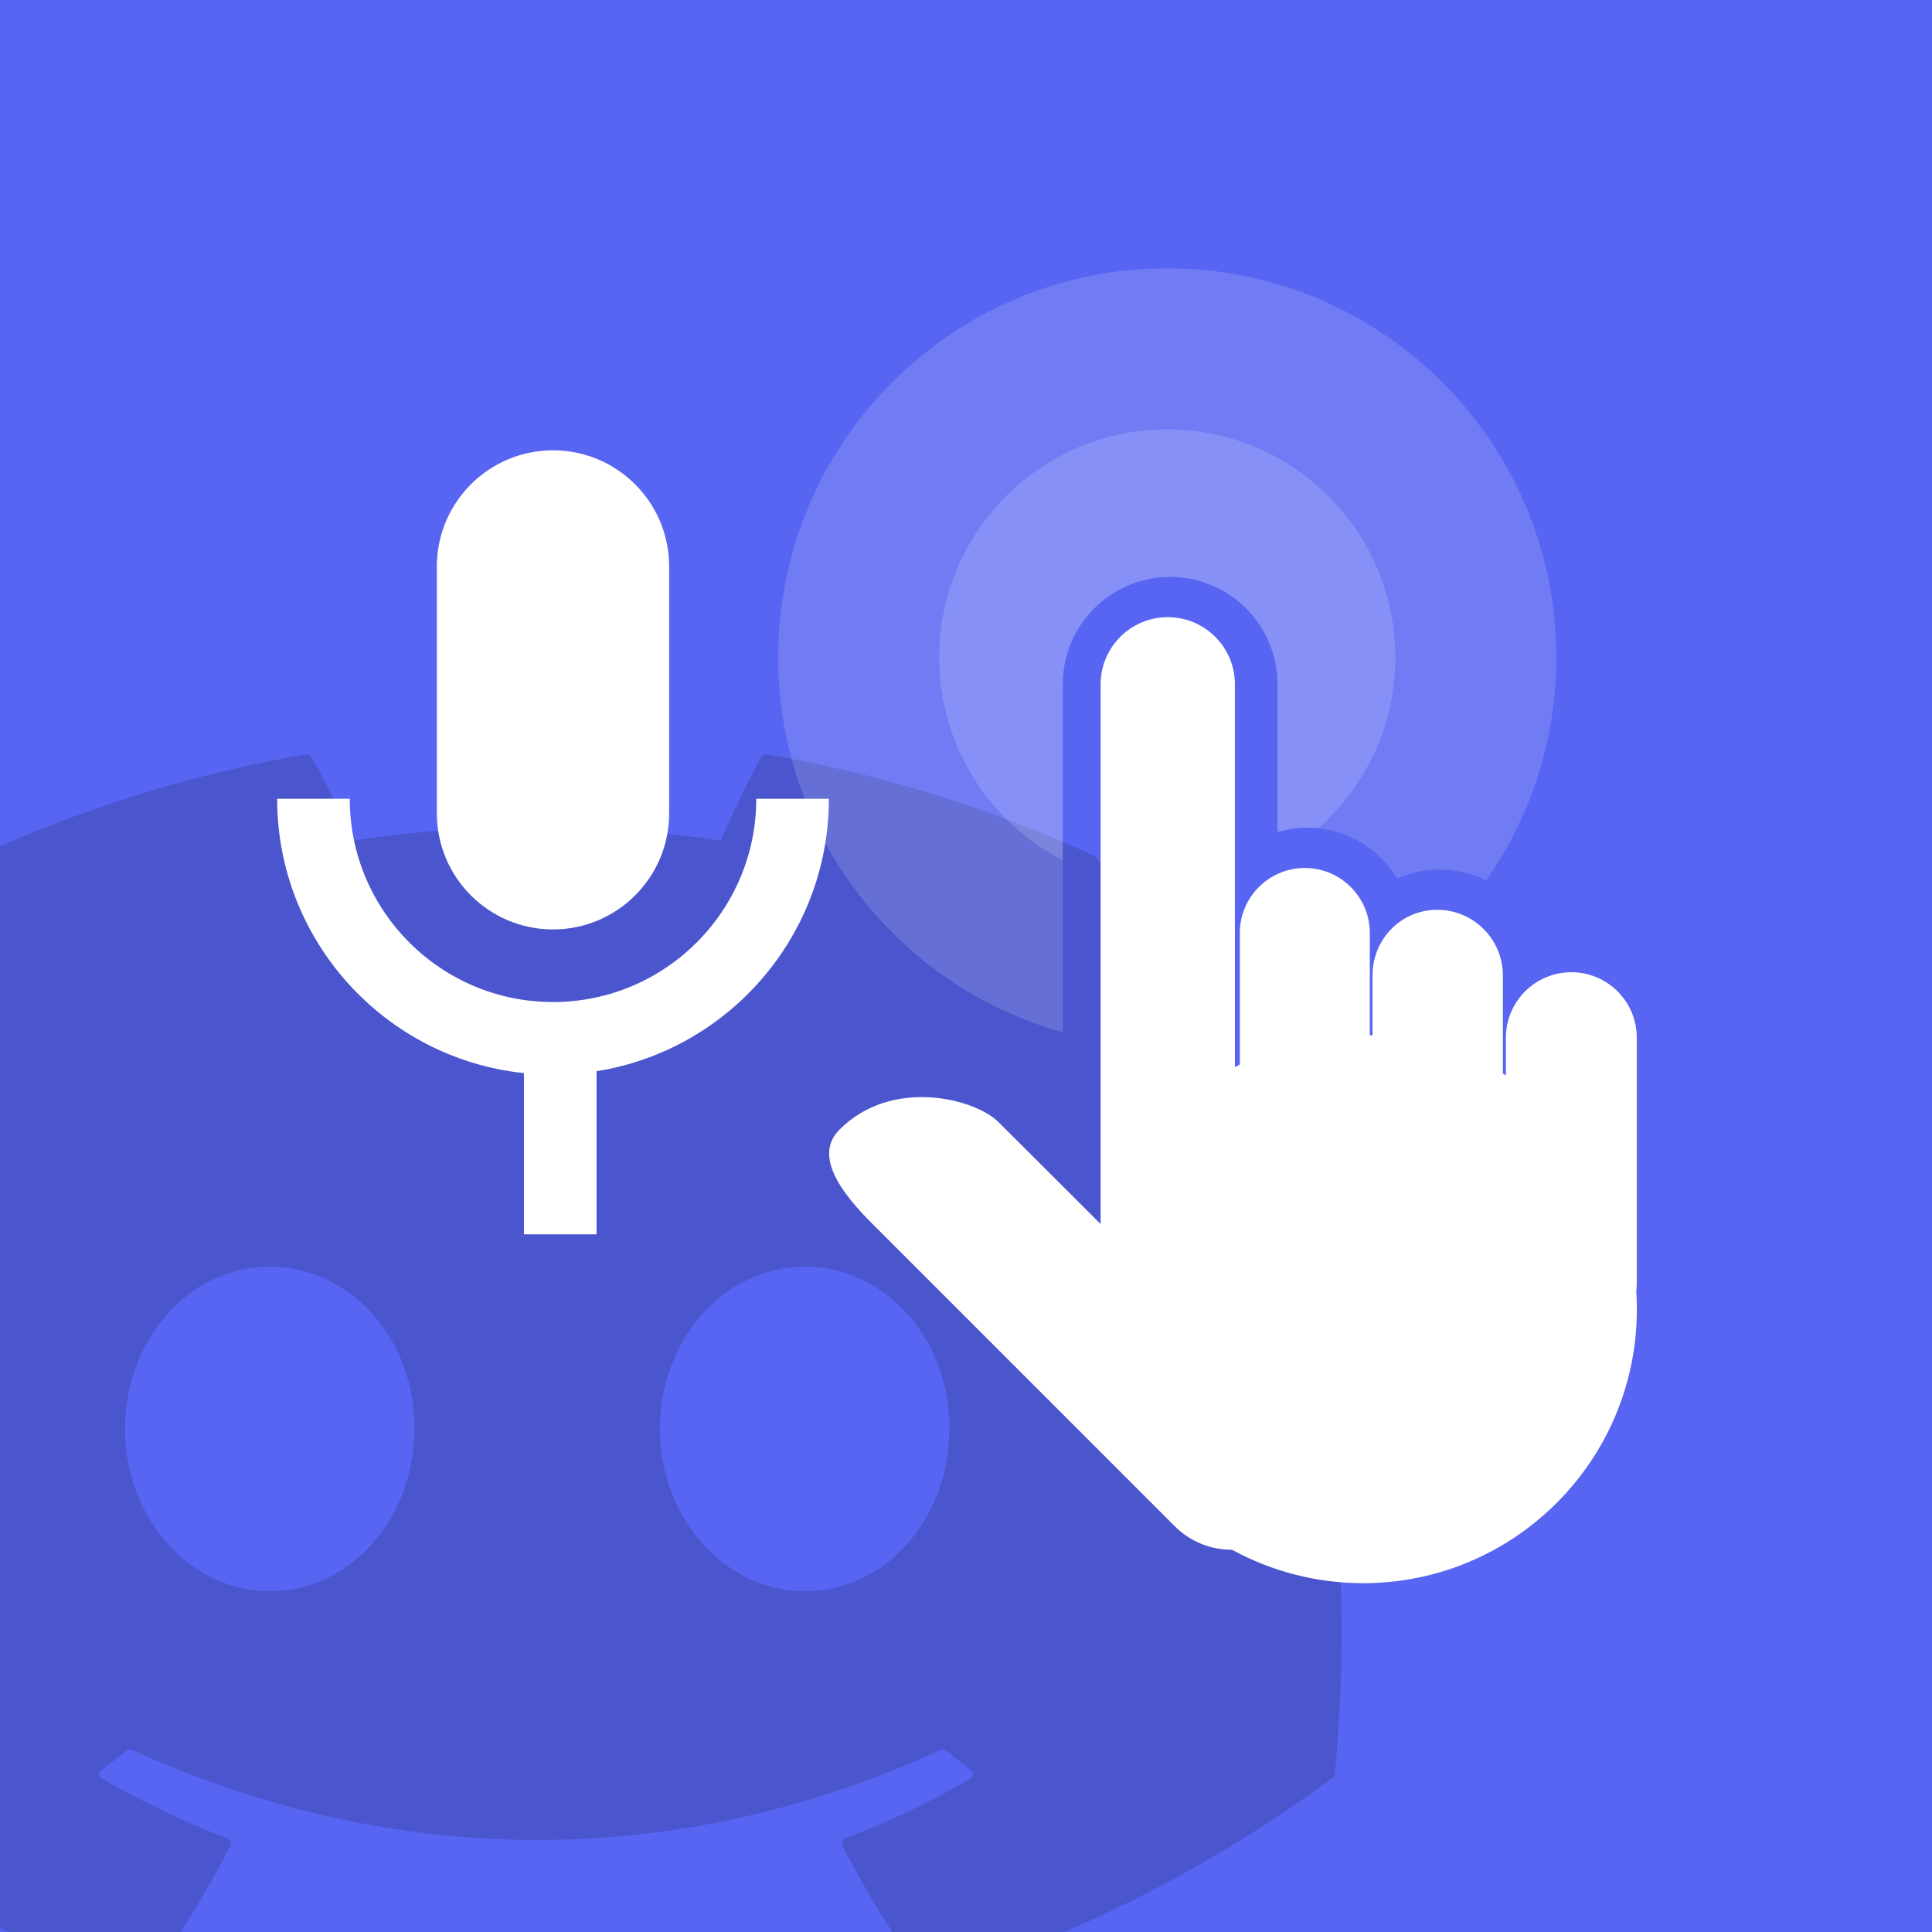<svg xmlns="http://www.w3.org/2000/svg" xmlns:xlink="http://www.w3.org/1999/xlink" viewBox="0 0 144 144">

    <g id="pushToTalk" fill="none" fill-rule="evenodd" stroke="none" stroke-width="1">
        <path id="background" fill="#5865f2" fill-rule="nonzero" d="M0 0h144v144H0z" />
		<path id="DiscordBackgroundLogo" fill="#000" opacity="0.15" d="M-0,63.072l-0,80.65c0.214,0.094 0.428,0.186 0.642,0.278l12.824,0c1.345,-2.079 2.582,-4.227 3.701,-6.445c0.104,-0.204 0.005,-0.447 -0.208,-0.528c-3.263,-1.238 -6.371,-2.748 -9.36,-4.462c-0.237,-0.138 -0.256,-0.476 -0.038,-0.638c0.629,-0.472 1.258,-0.962 1.859,-1.457c0.108,-0.091 0.26,-0.11 0.388,-0.053c19.638,8.967 40.9,8.967 60.307,0c0.128,-0.061 0.279,-0.042 0.392,0.048c0.601,0.495 1.23,0.99 1.864,1.462c0.218,0.162 0.203,0.5 -0.033,0.638c-2.989,1.747 -6.097,3.224 -9.365,4.457c-0.213,0.081 -0.308,0.329 -0.204,0.533c1.144,2.216 2.391,4.365 3.729,6.445l12.825,0c6.564,-2.805 13.213,-6.496 20.004,-11.483c0.09,-0.066 0.147,-0.166 0.156,-0.276c2.502,-25.884 -4.191,-48.369 -17.742,-68.302c-0.033,-0.066 -0.09,-0.114 -0.156,-0.142c-7.648,-3.51 -15.85,-6.095 -24.426,-7.576c-0.156,-0.029 -0.312,0.043 -0.392,0.185c-1.055,1.877 -2.223,4.324 -3.042,6.248c-9.223,-1.381 -18.399,-1.381 -27.433,-0c-0.819,-1.967 -2.03,-4.371 -3.089,-6.248c-0.081,-0.138 -0.237,-0.209 -0.393,-0.185c-7.971,1.373 -15.622,3.705 -22.81,6.851Zm20.1,55.532c-5.913,-0 -10.784,-5.429 -10.784,-12.095c-0,-6.666 4.777,-12.095 10.784,-12.095c6.054,0 10.879,5.476 10.784,12.095c0,6.666 -4.777,12.095 -10.784,12.095Zm39.874,-0c-5.913,-0 -10.785,-5.429 -10.785,-12.095c0,-6.666 4.778,-12.095 10.785,-12.095c6.054,0 10.879,5.476 10.784,12.095c0,6.666 -4.73,12.095 -10.784,12.095Z"/>

<g id="icon">
<path fill="#FFF" opacity="0.15" d="M79.212,76.941c-12.228,-3.406 -21.212,-14.632 -21.212,-27.941c0,-16.006 12.994,-29 29,-29c16.006,0 29,12.994 29,29c0,6.177 -1.935,11.905 -5.233,16.612c-1.046,-0.513 -2.223,-0.801 -3.466,-0.801c-1.13,-0 -2.199,0.235 -3.162,0.661c-1.376,-2.264 -3.866,-3.777 -6.707,-3.777c-0.768,-0 -1.51,0.11 -2.212,0.317l0,-11.008c0,-4.418 -3.586,-8.004 -8.004,-8.004c-4.417,0 -8.004,3.586 -8.004,8.004l0,25.937Z"/>
<path fill="#FFF" opacity="0.15" d="M79.212,64.113c-5.47,-2.828 -9.212,-8.537 -9.212,-15.113c0,-9.383 7.617,-17 17,-17c9.383,-0 17,7.617 17,17c0,5.068 -2.223,9.622 -5.746,12.737c-0.271,-0.028 -0.545,-0.042 -0.822,-0.042c-0.768,-0 -1.51,0.11 -2.212,0.317l0,-11.008c0,-4.418 -3.586,-8.004 -8.004,-8.004c-4.417,0 -8.004,3.586 -8.004,8.004l0,13.109Z"/>
<path id="pushTo" fill="#FFF" fill-rule="nonzero" d="M82.034,91.232c-3.111,-3.111 -5.975,-5.97 -7.634,-7.617c-1.738,-1.725 -7.916,-3.333 -11.817,0.568c-1.564,1.564 -0.785,3.811 2.337,6.932l22.638,22.639c1.179,1.179 2.728,1.764 4.275,1.757c2.901,1.587 6.23,2.489 9.767,2.489c11.26,-0 20.401,-9.141 20.401,-20.4l-0,-0.042c-0,-0.44 -0.014,-0.877 -0.042,-1.312c0.024,-0.196 0.036,-0.395 0.036,-0.596l0,-18.309c0,-2.692 -2.185,-4.877 -4.876,-4.877c-2.692,0 -4.877,2.185 -4.877,4.877l-0,2.813c-0.076,-0.047 -0.152,-0.093 -0.228,-0.138l0,-7.314c0,-2.7 -2.192,-4.891 -4.891,-4.891c-2.7,-0 -4.823,2.191 -4.823,4.891l-0,4.466l-0.108,-0.002l-0.094,-0.002l0,-7.625c0,-2.673 -2.171,-4.844 -4.844,-4.844c-2.674,-0 -4.845,2.171 -4.845,4.844l0,9.805c-0.123,0.062 -0.245,0.126 -0.367,0.19l0,-28.53c0,-2.762 -2.242,-5.004 -5.004,-5.004c-2.761,0 -5.004,2.242 -5.004,5.004l0,40.228Z"/>
<path id="unmuted" fill="#FFF" fill-rule="nonzero" d="M39.054,79.984l-0,12.016l5.411,-0l-0,-12.159c9.807,-1.558 17.314,-10.062 17.314,-20.306l-5.411,0c0,8.362 -6.788,15.151 -15.15,15.151c-8.361,-0 -15.15,-6.789 -15.15,-15.151c0,0 -5.411,0 -5.411,0c0,10.617 8.065,19.366 18.397,20.449Zm10.821,-37.763c0,-4.778 -3.879,-8.657 -8.657,-8.657c-4.778,-0 -8.657,3.879 -8.657,8.657l-0,18.397c-0,4.778 3.879,8.657 8.657,8.657c4.778,-0 8.657,-3.879 8.657,-8.657l0,-18.397Z"/>

        </g>
    </g>
</svg>